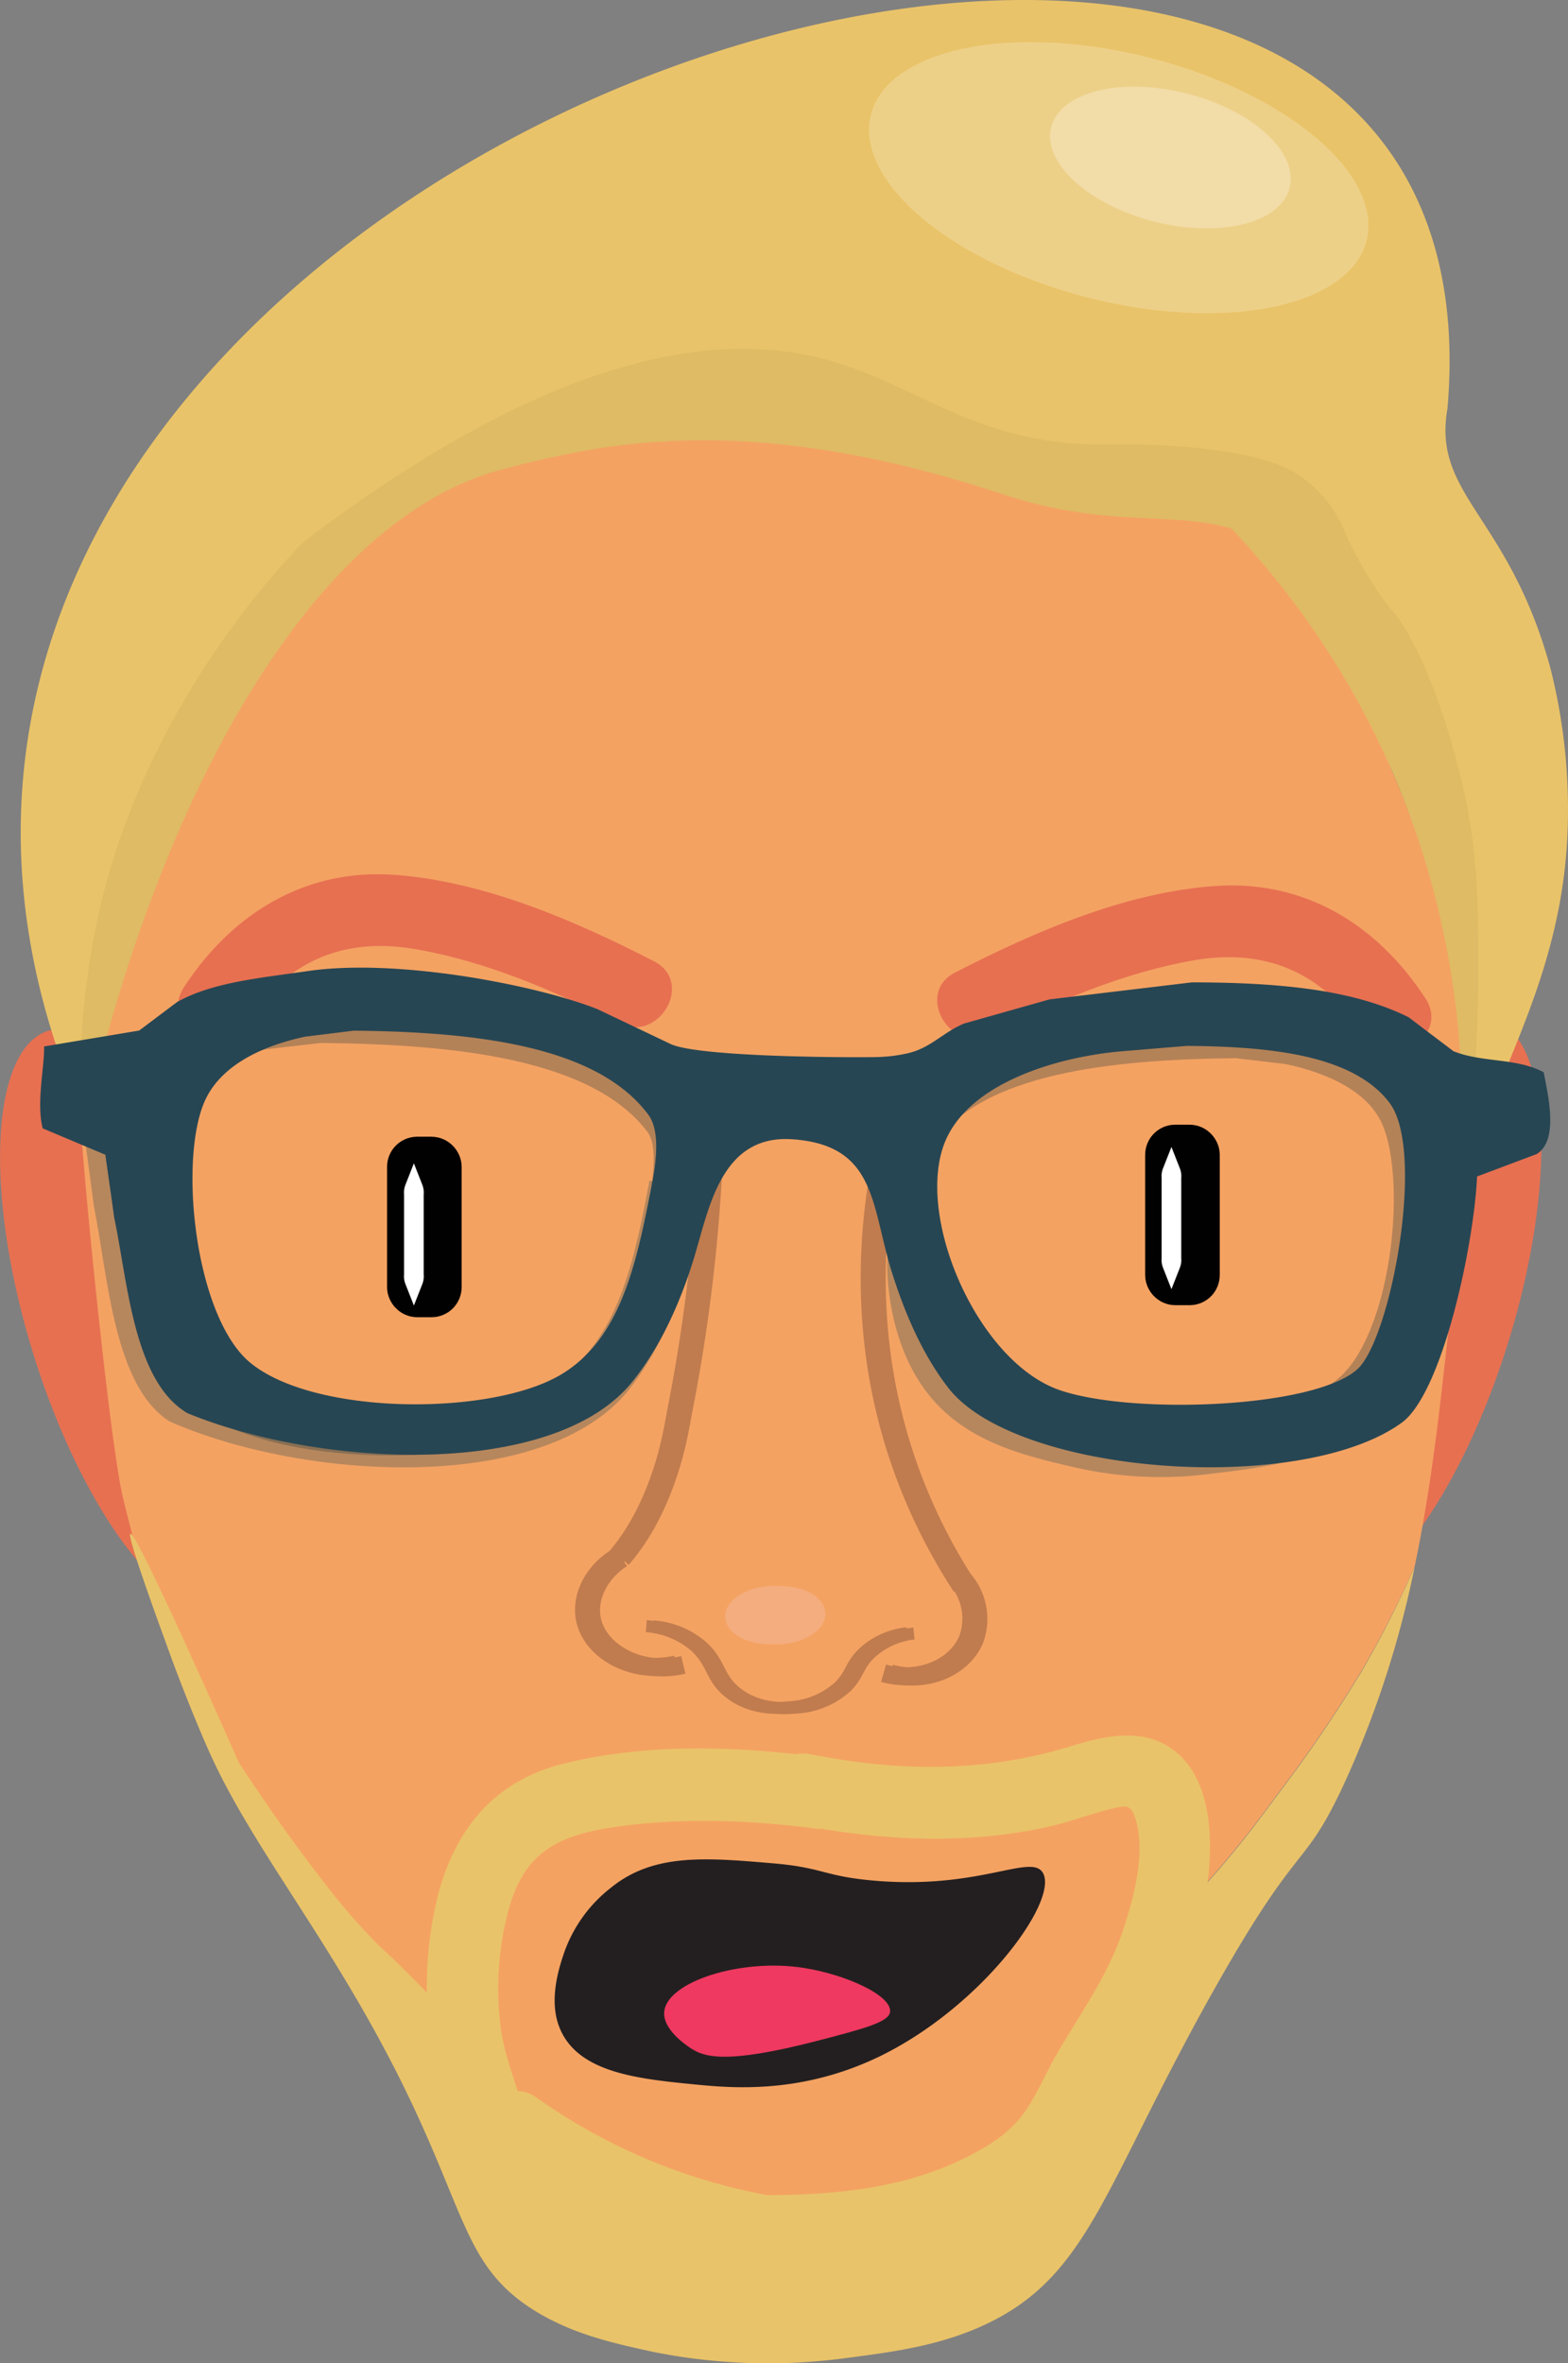 <svg id="Layer_1" data-name="Layer 1" xmlns="http://www.w3.org/2000/svg" viewBox="0 0 260.61 392.7"><rect x="0" y="0" width="260.61" height="392.7" fill="#808080" stroke="none"/><defs><style>.cls-1{fill:#e77051;}.cls-2{fill:#e9c369;}.cls-3{fill:#debb64;}.cls-4{fill:#f4a262;}.cls-5{fill:#edd088;}.cls-6{fill:#f2dca7;}.cls-11,.cls-13,.cls-17,.cls-7,.cls-8{fill:none;stroke-miterlimit:10;}.cls-7,.cls-8{stroke:#c07c4e;}.cls-17,.cls-7{stroke-width:3px;}.cls-8{stroke-width:2px;}.cls-9{fill:#f4ad7e;}.cls-10,.cls-12{fill:#274653;}.cls-10,.cls-11{opacity:0.3;}.cls-11{stroke:#1e383f;stroke-width:4px;}.cls-11,.cls-12{fill-rule:evenodd;}.cls-13{stroke:#010101;stroke-width:8px;}.cls-14{fill:#231f20;}.cls-15{fill:#ef3960;}.cls-16{fill:#fff;}.cls-17{stroke:#fff;}</style></defs><ellipse class="cls-1" cx="23.14" cy="219.21" rx="18.13" ry="50.12" transform="translate(-63.57 16.37) rotate(-17.02)"/><ellipse class="cls-1" cx="233.9" cy="217.3" rx="50.12" ry="18.13" transform="translate(-42.77 377.37) rotate(-72.98)"/><path class="cls-2" d="M260.89,139.83c-.87,15.3-5.89,27.35-9.8,37a166.69,166.69,0,0,1-8,17l.06-1c1.69-10.46,4.93-39.47-12.06-66-21.42-33.4-60.07-39.52-82-43-20.22-3.21-53.51-8.48-85,11-46.72,28.91-49.77,87.78-50,94q-.84-3.44-1.86-7.06c-.69-2.41-1.39-4.75-2.12-7C-42.27,20.35,253-69.88,241,67.94c-2.53,14.36,10.16,17.76,17.07,42.92A95.56,95.56,0,0,1,260.89,139.83Z" transform="translate(-0.43 0)"/><path class="cls-3" d="M243.15,192.82c-1.93,0,2.89-32.72-11.79-65.69a139.65,139.65,0,0,0-26.27-39.27c-10.73-3-20.66,0-38.23-5.75-26.09-8.59-45.26-9.76-59.92-8.4a124,124,0,0,0-23,4.36c-30.75,9.44-57.27,54.58-69.82,112.79A135,135,0,0,1,14,172.08a131.36,131.36,0,0,1,3.22-21.91c8.59-36.07,33.91-60.31,33.91-60.31,43-32.57,70-34.7,87-30,15.11,4.18,25.07,14.52,47,14,0,0,22.63-.54,31,5a20.56,20.56,0,0,1,8,10h0a73.28,73.28,0,0,0,5,9c1.45,2.14,2.67,3.59,3,4,3,3.65,7.44,12.65,11,27,3,12,3,21.27,3,33C246.07,176,244.64,192.81,243.15,192.82Z" transform="translate(-0.43 0)"/><path class="cls-4" d="M243.15,192.82l-.06,1c-.21,6.54-.7,16.27-2,28-1.38,12.43-2.76,25.3-5.53,38.47a0,0,0,0,1,0,0,166.3,166.3,0,0,1-8.78,17.27,228.78,228.78,0,0,1-14.33,21c-13.81,19.09-18.08,18.82-29.68,37.6-10.91,17.65-11.84,25.49-22.52,31.5-9.95,5.6-21.74,5.88-30.71,6.1l-.84,0c-11.07.22-23.54.47-31.61-4-.26-.15-.47-.3-.64-.41a46.18,46.18,0,0,1-10.36-9.59c-2.6-3.33-2.58-4.43-7-13-4.85-9.42-7.28-14.14-10-17a100.55,100.55,0,0,0-11-10.27h0l-1.54-1.23c-6.7-5.36-16.21-18-29.6-48.27-.46-1.34-.9-2.68-1.33-4-1.71-5.32-3.23-10.81-4.73-17-1.13-4.67-2.82-18.5-4.23-31.75-1.23-11.47-2.25-22.49-2.54-26.78-.05-.8-.07-1.37-.07-1.66,6.81-30.8,17.52-58.23,30.84-78.24,11.36-17.11,24.64-28.8,39-32.55a157.65,157.65,0,0,1,16.46-3.57c1.3-.19,2.63-.37,4-.53l.56-.06.82-.09c1.26-.13,2.56-.24,3.89-.33.76,0,1.54-.1,2.32-.13,14-.66,31.68,1.11,54.89,8.75,17.57,5.79,27.5,2.79,38.23,5.75a139.65,139.65,0,0,1,26.27,39.27c.08.18.16.35.23.53h0l.43,1A141.39,141.39,0,0,1,243.15,192.82Z" transform="translate(-0.43 0)"/><path class="cls-1" d="M41.23,170.07c6.68-10.2,16.15-14.44,28.23-12.34,11.69,2,23.15,6.92,33.65,12.29,6.81,3.48,12.84-6.79,6-10.28C96,153,81,146.51,66.11,145.39S39,151.79,31,164.06c-4.2,6.44,6.1,12.41,10.28,6Z" transform="translate(-0.43 0)"/><path class="cls-1" d="M237.35,165.92c-8-12.27-20.14-19.79-35.16-18.67s-29.84,7.62-43,14.35c-6.82,3.49-.8,13.76,6,10.28,10.5-5.37,22-10.26,33.64-12.29,12.09-2.1,21.56,2.13,28.23,12.34,4.18,6.39,14.49.43,10.29-6Z" transform="translate(-0.43 0)"/><ellipse class="cls-5" cx="186.39" cy="29.52" rx="20.58" ry="42.5" transform="translate(111.42 202.9) rotate(-75.74)"/><ellipse class="cls-6" cx="194.98" cy="26.18" rx="10.98" ry="20.45" transform="translate(121.13 208.7) rotate(-75.74)"/><path class="cls-4" d="M105.09,362.86Z" transform="translate(-0.43 0)"/><path class="cls-4" d="M199.09,416.86Z" transform="translate(-0.43 0)"/><path class="cls-2" d="M235.56,260.35a166.1,166.1,0,0,1-11.47,35.51c-7.15,15.56-7.23,8.71-22,35-17.93,31.91-20.49,46.77-37,55-7.9,3.94-16.31,5-24,6a96.69,96.69,0,0,1-32-1c-6.5-1.41-13.52-2.92-20-7-11.47-7.24-11.15-16.17-22-38-11.68-23.5-24.85-38.87-32-55C31.2,282.08,28,273,28,273c-3.1-8.49-6.42-17.92-5.9-18.13,1.08-.44,18,38,18,38s6.82,10.63,15,21a101.12,101.12,0,0,0,8.44,9.58l.31.28c1.48,1.35,2.59,2.44,3.53,3.38,2.15,2.13,3.23,3.2,3.72,3.76,0,0,1.31,1.5,2.59,3.31,3.45,4.9,8.34,16.83,12.41,22.69a39.11,39.11,0,0,0,16,13c9.82,4.33,21.15,4.12,26.61,4l.84,0c9-.22,20.76-.5,30.71-6.1,10.68-6,11.61-13.85,22.52-31.5,11.6-18.78,15.87-18.51,29.68-37.6a228.78,228.78,0,0,0,14.33-21A166.3,166.3,0,0,0,235.56,260.35Z" transform="translate(-0.43 0)"/><path class="cls-2" d="M17.09,352.86" transform="translate(-0.43 0)"/><path class="cls-2" d="M13.09,395.86" transform="translate(-0.43 0)"/><path class="cls-2" d="M136,291.92c-13.72-1.8-28.65-2.2-42.18,1.24-11.76,3-18.32,11.58-20.93,23.2a63.55,63.55,0,0,0-.95,22.42c1,7.14,3.9,13.66,5,20.72,1,6.48,6,11.53,10.33,16.13,5,5.27,10.89,9.6,18.08,11.24,4.82,1.1,9.65-4.16,6.73-8.74-6.43-10.08-13-20.1-21.36-28.72l-7.21,9.35a104,104,0,0,0,46,18.25l1.59-11.7c-7.25.37-14.52.74-21.66-.77l-1.58,11.69c15.88.27,32.37,1.42,47.83-3a53.94,53.94,0,0,0,19.59-9.91c6.09-5,9-12.56,13-19.14,7.07-11.51,13.28-23.63,13.25-37.5,0-5.1-1-10.9-4.71-14.68-5.08-5.12-12-3.8-18.22-1.87-14.27,4.45-28.81,4.32-43.42,1.4-7.48-1.5-10.68,10-3.16,11.48,14.27,2.86,28.92,3.73,43.2.44,3.26-.76,6.39-2,9.64-2.78,2.67-.65,3.55-1,4.35,1.77,1.62,5.67-.32,12.79-2.07,18.17-2.43,7.42-7,13.79-10.9,20.44-2.1,3.55-3.7,7.79-6.33,11s-6.61,5.41-10.31,7.14c-15.88,7.39-34.76,5.43-51.75,5.15-6.59-.11-8.26,10.28-1.58,11.69,8.24,1.74,16.45,1.62,24.82,1.2,6.28-.32,8.57-10.73,1.58-11.69a96.57,96.57,0,0,1-43.12-17c-5.65-4-11.79,4.63-7.22,9.35,7.66,7.9,13.6,17.06,19.5,26.3l6.72-8.74c-5.56-1.27-9.57-4.67-13.37-8.76a46.65,46.65,0,0,1-5.48-6.44c-1.31-2.09-1.11-4.33-1.58-6.68-1.15-5.83-3.82-11.11-4.53-17.1a50.89,50.89,0,0,1,1.24-18.6c2.47-9.59,7.77-12.72,17.13-14.15,11.25-1.71,22.84-1.31,34.08.17,3.22.42,5.93-3,6-5.95,0-3.57-2.78-5.54-6-6Z" transform="translate(-0.43 0)"/><path class="cls-7" d="M118.2,182.21a285.29,285.29,0,0,1-5.27,51.73c-.42,2.12-.88,5.2-1.91,8.75-2.53,8.7-6.09,13.68-8.39,16.32" transform="translate(-0.43 0)"/><path class="cls-7" d="M146.92,192.73c-2.35,12-4.21,32.36,4.74,54.59a95,95,0,0,0,8.54,16.36" transform="translate(-0.43 0)"/><path class="cls-8" d="M151.18,271.42a12.53,12.53,0,0,0-7.41,3.42c-2,2-1.85,3.49-3.91,5.5a13.36,13.36,0,0,1-8.31,3.38c-1.37.13-6,.56-9.8-2.38-3.24-2.51-2.71-5.06-5.9-7.87a14,14,0,0,0-8-3.23" transform="translate(-0.43 0)"/><path class="cls-7" d="M102.64,258.93c-4,2.62-5.9,6.92-4.86,10.66,1.41,5.06,8.1,8.69,15.06,7" transform="translate(-0.43 0)"/><path class="cls-7" d="M159.28,262.27a10,10,0,0,1,2,10.12c-1.88,4.59-7.92,7.38-14,5.67" transform="translate(-0.43 0)"/><ellipse class="cls-9" cx="128.72" cy="268.38" rx="7.76" ry="4.83" transform="translate(-13.81 6.84) rotate(-2.89)"/><path class="cls-7" d="M119.36,182.26A285.37,285.37,0,0,1,114.09,234c-.42,2.11-.88,5.19-1.91,8.74-2.53,8.7-6.09,13.69-8.39,16.32" transform="translate(-0.43 0)"/><path class="cls-7" d="M148.08,192.77c-2.35,12-4.21,32.37,4.74,54.6a94.84,94.84,0,0,0,8.54,16.35" transform="translate(-0.43 0)"/><path class="cls-8" d="M152.33,271.46a12.61,12.61,0,0,0-7.4,3.43c-2,2-1.85,3.49-3.91,5.49a13.36,13.36,0,0,1-8.31,3.38c-1.37.13-6,.56-9.8-2.38-3.24-2.51-2.71-5.05-5.9-7.86a14,14,0,0,0-8-3.24" transform="translate(-0.43 0)"/><path class="cls-7" d="M103.8,259c-4,2.63-5.9,6.92-4.86,10.67,1.41,5.05,8.1,8.69,15.06,7" transform="translate(-0.43 0)"/><path class="cls-7" d="M160.44,262.32a10,10,0,0,1,2,10.11c-1.88,4.6-7.92,7.38-14,5.67" transform="translate(-0.43 0)"/><ellipse class="cls-9" cx="129.88" cy="268.42" rx="7.76" ry="4.83" transform="translate(-13.81 6.9) rotate(-2.89)"/><path class="cls-10" d="M238.09,198.86c-.05,3.74-.65,20-13,31-15.44,13.78-40.53,11.58-56-1-17.92-14.58-16.69-38-16.51-40.55l-5.49-2.45a126.75,126.75,0,0,1,1,14c.12,7.41-.48,9.52,0,14,.24,2.24,1.11,10.27,6,17,6.37,8.76,16.48,11,25,13a64.08,64.08,0,0,0,23,1c7.34-.85,17.81-2.05,26-8,17.49-12.69,15.27-40.18,15-43Z" transform="translate(-0.43 0)"/><path class="cls-10" d="M108.12,197.57c-2.58,13.75-5.67,25.78-15.23,31.73-12.08,7.5-42.35,7.41-53.41-2.28-7.17-6.29-10.53-23.94-9.84-36.94l-15.55-1.22.43.19q.75,5.72,1.52,11.42c2.36,11.85,3.33,30,12.64,35.78,22.67,9.94,62.46,12,76.28-5.3,4.86-6.22,8.43-14.27,10.94-22.95l0-.17,2.28-8.18q.41-1.31.87-2.58l-10.72-.84C108.29,196.7,108.2,197.15,108.12,197.57Z" transform="translate(-0.43 0)"/><path class="cls-11" d="M154.42,203.07c2.61,12.9,5.74,24.2,15.44,29.78,12.25,7,42.94,7,54.16-2.14,9.5-7.71,12.42-33.66,8.16-44.26-2.62-6.57-10.15-10-17.75-11.6l-8.5-1c-21.33.21-42.54,2.58-51.48,14.47C151.92,191.68,153.54,198.78,154.42,203.07Z" transform="translate(-0.43 0)"/><path class="cls-11" d="M109.65,202.6c-2.84,13.82-6.24,25.91-16.78,31.89C79.57,242,46.22,242,34,232.2c-10.32-8.26-13.5-36-8.87-47.39,2.85-7,11-10.72,19.28-12.43l9.24-1.06c23.17.22,46.21,2.76,55.93,15.5C112.37,190.41,110.6,198,109.65,202.6Z" transform="translate(-0.43 0)"/><path class="cls-12" d="M257,178.19c-4.53-2.43-10.23-1.57-15-3.5l-7.45-5.64c-9.33-4.66-21.8-5.78-36-5.8l-23.68,2.83-14.17,4c-3.49,1.41-5.63,4.18-9.61,5a24.69,24.69,0,0,1-4.6.57c-1.3.1-30.1.19-34.74-2.22l-12-5.72c-10.11-4-33.23-8.51-48.13-6.34-7.94,1.16-15.83,1.84-21.74,5.14q-3.16,2.37-6.32,4.75l-15.8,2.64c.08,3.42-1.32,9.26-.24,13.61l10.42,4.39c.48,3.46,1,6.93,1.46,10.39,2.28,10.78,3.22,27.31,12.2,32.56,21.87,9,60.26,10.94,73.6-4.83,4.69-5.66,8.13-13,10.55-20.88,2.52-8.2,4.44-20.67,16.42-19.81,14.23,1,13,11.4,16.67,22.65,2.26,7,5.12,13.36,9.18,18.63,11.19,14.52,58.54,18,75.37,5.83,6.71-4.84,12-29.28,12.54-40.93l9.9-3.72C259.51,189.53,257.77,182.2,257,178.19ZM108.23,199.64c-2.49,12.51-5.47,23.46-14.7,28.87-11.65,6.83-40.86,6.75-51.53-2.07-9-7.48-11.82-32.64-7.77-42.91,2.5-6.37,9.66-9.7,16.89-11.25l8.09-1c20.3.2,40.48,2.5,49,14C110.61,188.6,109.06,195.48,108.23,199.64ZM226.07,227.5c-7.13,6.58-37.91,7.66-49.72,3.44-13.2-4.73-23.4-27.71-19.18-40.31,3.6-10.73,19.44-15.08,29.77-15.93l10.74-.89c14.34.1,27.75,1.63,33.69,9.45C237.44,191.26,231.61,222.38,226.07,227.5Z" transform="translate(-0.43 0)"/><rect class="cls-13" x="194.33" y="190.9" width="4.4" height="22" rx="1"/><rect class="cls-13" x="68.33" y="192.9" width="4.4" height="22" rx="1"/><path class="cls-14" d="M102,313.68c7-5.67,15.53-5,26.65-4.05,8.46.69,8.49,2.07,16.42,2.84,18.08,1.74,26.76-4.61,28.7-1.22,2.64,4.6-10,22-26.8,30.32-13,6.41-24.55,5.45-30.61,4.87-9.75-.95-19.76-1.92-22.86-9.31-2-4.68-.07-10.31.58-12.3A23.56,23.56,0,0,1,102,313.68Z" transform="translate(-0.43 0)"/><path class="cls-15" d="M115.22,340.37c2.17,1.43,5.67,2.76,21-1.21,8-2.08,12-3.15,12.15-4.86.22-2.78-7.57-6.22-14.36-7.27-10.52-1.65-22.73,2.33-23.18,7.27C110.54,337.26,114.48,339.87,115.22,340.37Z" transform="translate(-0.43 0)"/><path class="cls-14" d="M94.25,324.6" transform="translate(-0.43 0)"/><rect class="cls-16" x="68.66" y="197.42" width="0.26" height="15.44"/><path class="cls-17" d="M69.09,211.86a2.07,2.07,0,0,0,.13,1,2.07,2.07,0,0,0,.13-1V198.42a2.07,2.07,0,0,0-.13-1,2.07,2.07,0,0,0-.13,1Z" transform="translate(-0.43 0)"/><rect class="cls-16" x="194.54" y="194.7" width="0.26" height="15.44"/><path class="cls-17" d="M195,209.14a2.07,2.07,0,0,0,.13,1,2.07,2.07,0,0,0,.13-1V195.7a2.07,2.07,0,0,0-.13-1,2.07,2.07,0,0,0-.13,1Z" transform="translate(-0.43 0)"/></svg>